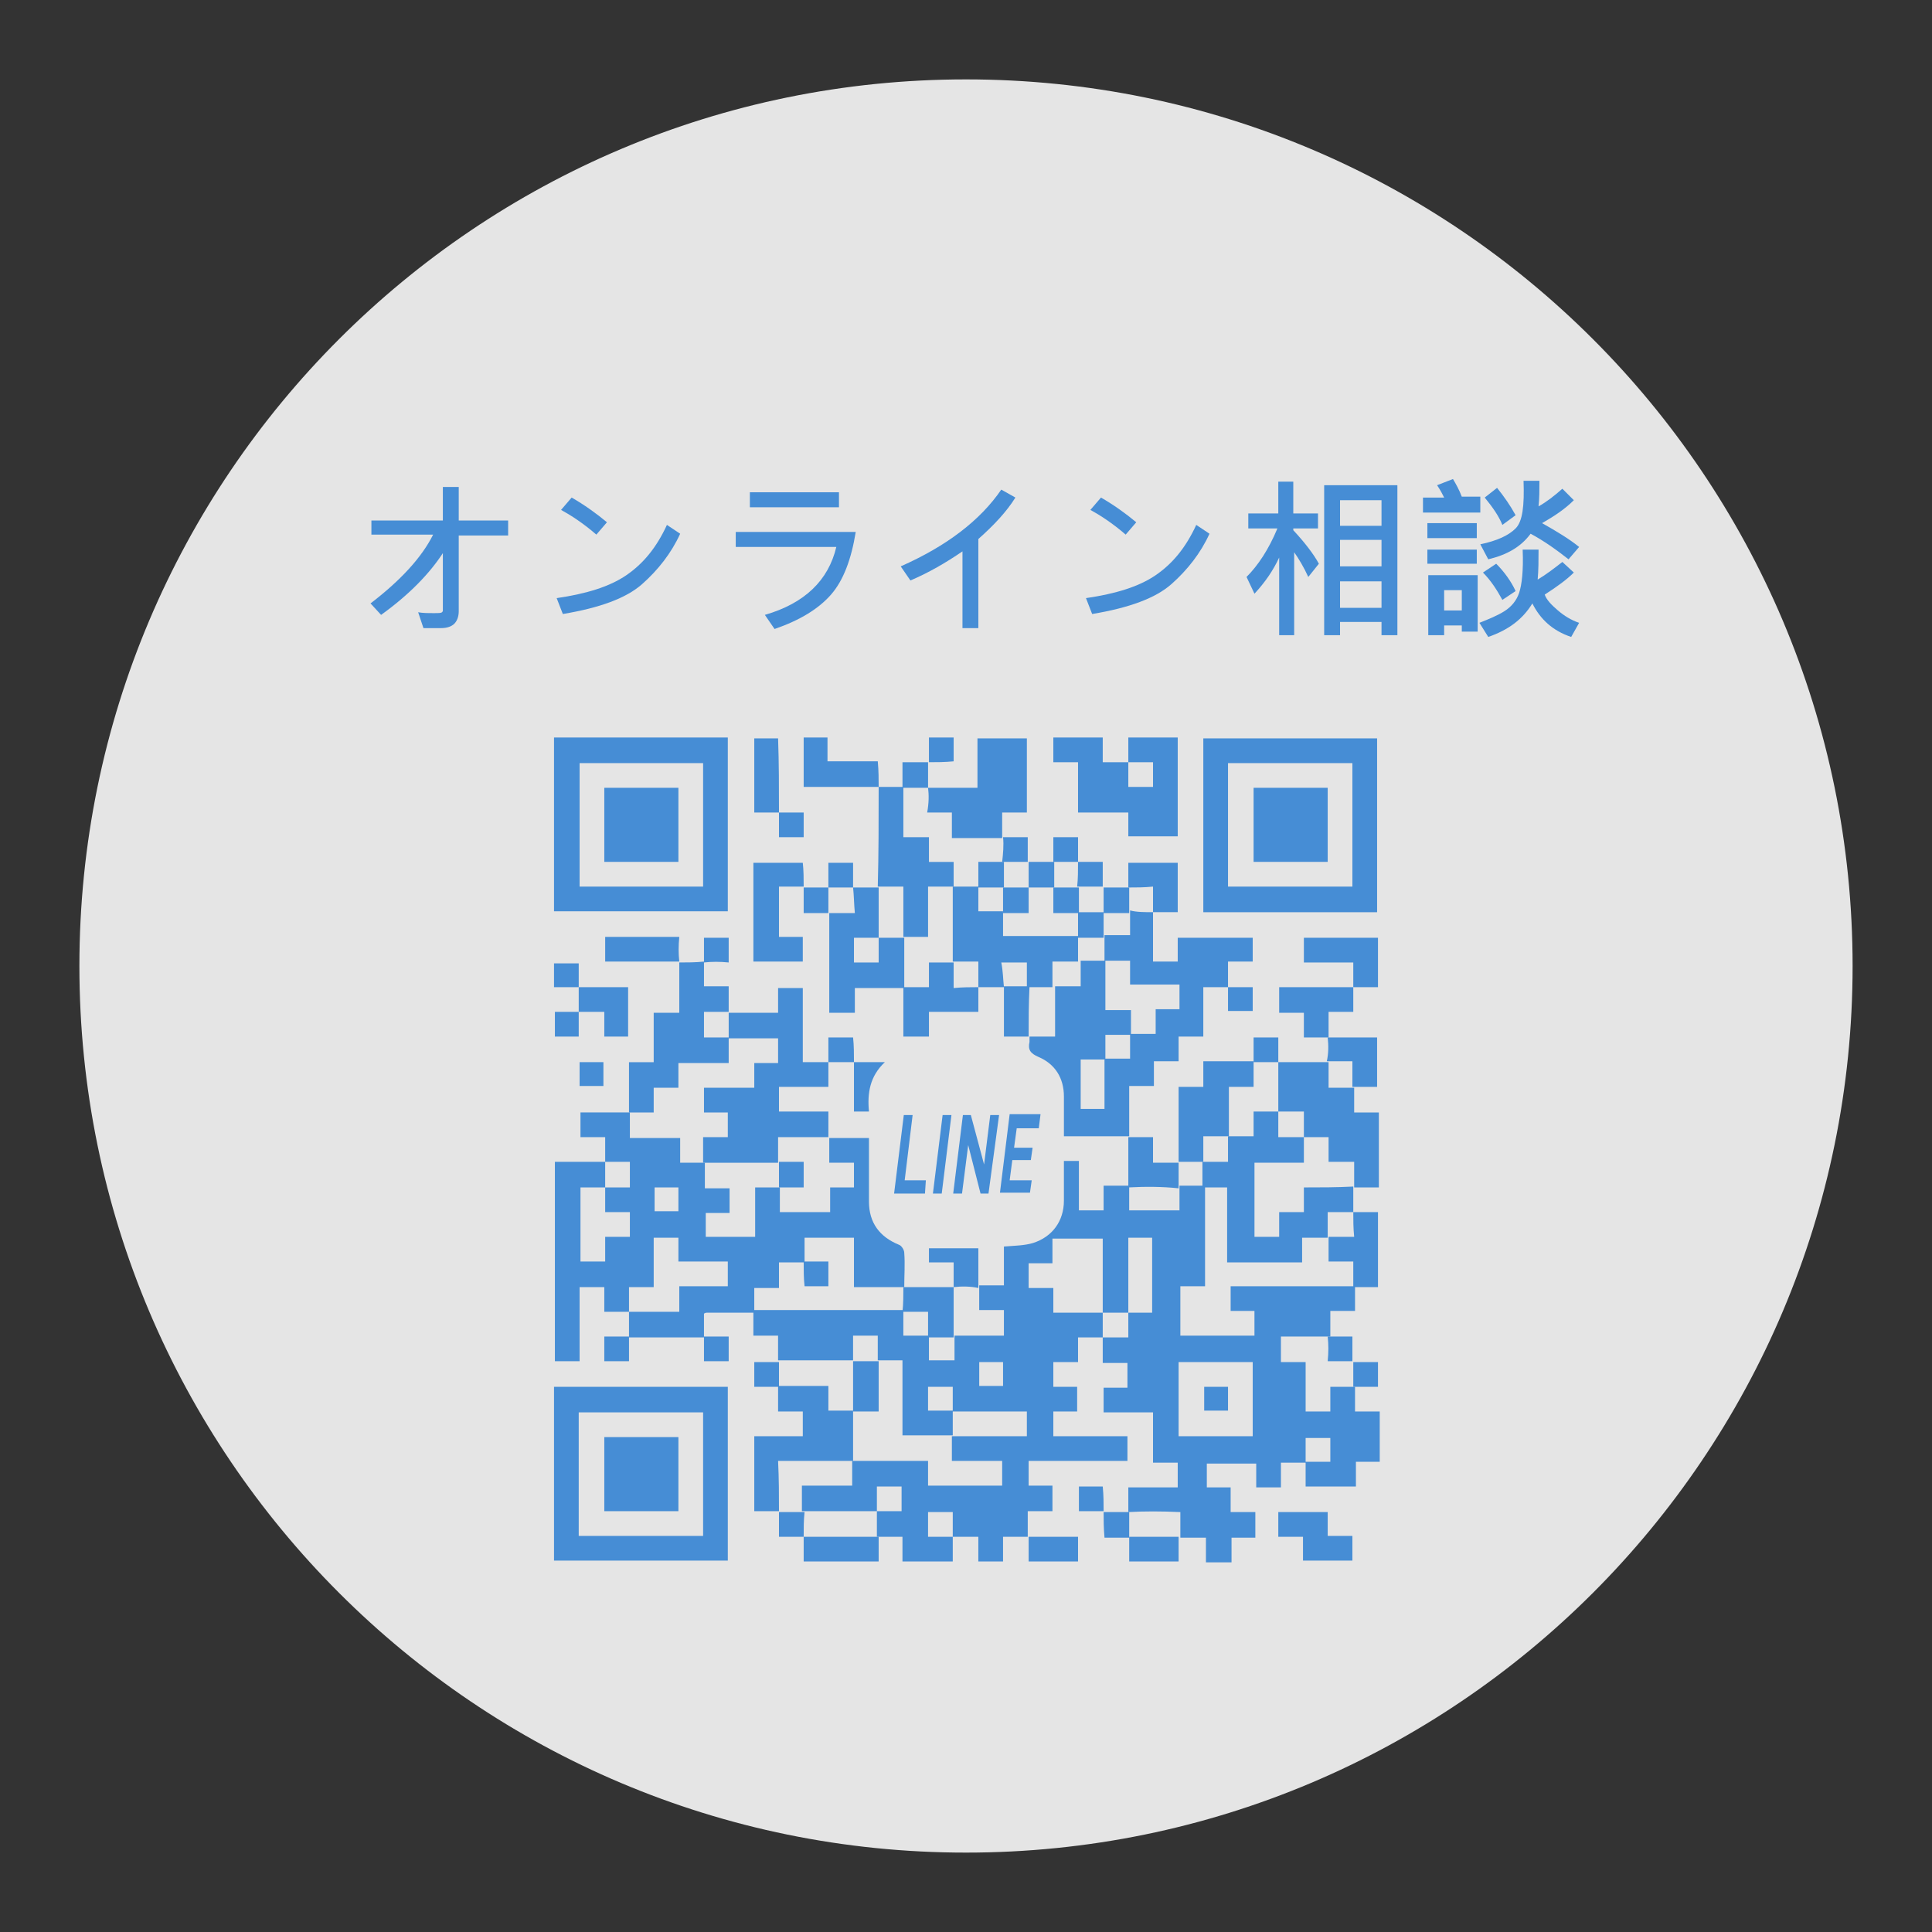 <?xml version="1.0" encoding="utf-8"?>
<!-- Generator: Adobe Illustrator 21.0.0, SVG Export Plug-In . SVG Version: 6.00 Build 0)  -->
<svg version="1.1" id="圖層_1" xmlns="http://www.w3.org/2000/svg" xmlns:xlink="http://www.w3.org/1999/xlink" x="0px" y="0px"
	 width="219px" height="219px" viewBox="0 0 219 219" style="enable-background:new 0 0 219 219;" xml:space="preserve">
<rect x="0" y="0" width="219" height="219" fill="#333333" stroke="none"/>
<style type="text/css">
	.st0{opacity:0.87;fill:#FFFFFF;enable-background:new    ;}
	.st1{enable-background:new    ;}
	.st2{fill:#468DD5;}
</style>
<path id="Path_208-2" class="st0" d="M109.5,9C165,9,210,54,210,109.5S165,210,109.5,210S9,165,9,109.5S54,9,109.5,9z"/>
<g id="Group_45" transform="translate(-13 -14)">
	<g class="st1">
		<path class="st2" d="M70.6,74.7H65v8.6c0,0.6-0.2,1.1-0.5,1.4s-0.8,0.5-1.5,0.5c-1,0-1.6,0-2,0l-0.6-1.8c0.5,0.1,1.1,0.1,1.8,0.1
			c0.5,0,0.8,0,0.9-0.1s0.1-0.1,0.1-0.2v-6.5c-1.5,2.3-3.8,4.7-7,7L55,82.4c3.4-2.6,5.8-5.2,7.1-7.8h-7v-1.6h8.1v-3.8H65v3.8h5.6
			V74.7z"/>
		<path class="st2" d="M90.1,74.5c-1,2.2-2.5,4.1-4.3,5.7s-4.8,2.7-9,3.4l-0.7-1.8c3.4-0.5,6-1.3,7.9-2.6s3.4-3.1,4.6-5.7L90.1,74.5
			z M81.8,73.2l-1.2,1.4c-1.5-1.3-2.9-2.2-4-2.8l1.2-1.4C79.2,71.2,80.6,72.2,81.8,73.2z"/>
		<path class="st2" d="M110,74.3c-0.5,3.1-1.4,5.5-2.8,7.1s-3.5,2.9-6.4,3.9l-1.1-1.6c4.5-1.3,7.2-3.9,8.1-7.7H96.4v-1.7H110z
			 M108.1,71.5H98v-1.7h10.1V71.5z"/>
		<path class="st2" d="M128.1,70.4c-1,1.6-2.4,3.1-4.2,4.7v10.1h-1.8v-8.7c-1.9,1.3-3.8,2.4-5.9,3.3l-1.1-1.6
			c5.2-2.3,9-5.2,11.4-8.7L128.1,70.4z"/>
		<path class="st2" d="M150.1,74.5c-1,2.2-2.5,4.1-4.3,5.7s-4.8,2.7-9,3.4l-0.7-1.8c3.4-0.5,6-1.3,7.9-2.6s3.4-3.1,4.6-5.7
			L150.1,74.5z M141.8,73.2l-1.2,1.4c-1.5-1.3-2.9-2.2-4-2.8l1.2-1.4C139.2,71.2,140.6,72.2,141.8,73.2z"/>
		<path class="st2" d="M162.5,77.9l-1.2,1.5c-0.5-1.1-1.1-2.1-1.6-2.8V86h-1.7v-8.8c-0.7,1.5-1.6,2.8-2.8,4.1l-0.9-1.9
			c1.3-1.3,2.5-3.1,3.5-5.5h-3.3v-1.7h3.4v-3.6h1.7v3.6h2.8v1.7h-2.8v0.2C160.9,75.5,161.9,76.8,162.5,77.9z M171.4,86h-1.8v-1.5
			h-4.7V86h-1.8V69h8.3V86z M169.6,73.6v-2.9h-4.7v2.9H169.6z M169.6,78.2v-3h-4.7v3H169.6z M169.6,82.9v-3h-4.7v3H169.6z"/>
		<path class="st2" d="M180.8,72.1h-6.5v-1.7h2.4c-0.2-0.4-0.4-0.8-0.8-1.4l1.8-0.7c0.3,0.5,0.7,1.2,1,2h2.1V72.1z M180.4,75h-5.6
			v-1.7h5.6V75z M180.4,77.9h-5.6v-1.6h5.6V77.9z M180.4,85.6h-1.7v-0.7h-2V86h-1.8v-6.8h5.6V85.6z M178.7,83.2v-2.3h-2v2.3H178.7z
			 M192,84.6l-0.9,1.6c-2.1-0.7-3.5-2-4.4-3.8c-1.1,1.8-2.7,3-5,3.8l-1-1.6c1-0.4,2-0.8,2.8-1.3s1.4-1.2,1.7-2.1s0.5-2.5,0.4-4.9
			l1.8,0c0,1.2,0,2.3-0.1,3.4c1-0.6,1.9-1.3,2.8-2l1.3,1.2c-0.8,0.8-1.9,1.6-3.3,2.5c0.2,0.6,0.8,1.2,1.5,1.8S191.1,84.3,192,84.6z
			 M192,76l-1.2,1.4c-1.4-1.1-2.8-2.1-4.3-2.9c-1.1,1.5-2.7,2.4-4.8,2.9l-0.9-1.7c1.9-0.4,3.2-1,4-1.8s1-2.6,0.9-5.4l1.8,0
			c0,1,0,2-0.1,2.9c0.9-0.5,1.8-1.2,2.7-2l1.3,1.3c-1,1-2.2,1.8-3.6,2.6C189.4,74.2,190.9,75.1,192,76z M184.8,81l-1.5,1
			c-0.6-1.1-1.3-2.2-2.2-3.1l1.5-1C183.5,78.8,184.3,79.9,184.8,81z M184.8,72.4l-1.5,1.1c-0.4-1-1.1-2-2-3.1l1.4-1.1
			C183.5,70.3,184.2,71.3,184.8,72.4z"/>
	</g>
</g>
<g>
	<path class="st2" d="M127.9,171.4c0-0.9,0-1.8,0-2.8c1.9,0,3.7,0,5.6,0c0-1,0-1.8,0-2.8c-0.9,0-1.8,0-2.8,0c0-1.9,0-3.8,0-5.7
		c-1.9,0-3.7,0-5.6,0c0-1,0-1.8,0-2.8c0.9,0,1.8,0,2.7,0c0-1,0-1.8,0-2.8c-0.9,0-1.8,0-2.8,0c0-1,0-2,0-2.9c0.9,0,1.9,0,2.9,0
		c0-1,0-1.9,0-2.8c0.9,0,1.8,0,2.7,0c0-2.9,0-5.7,0-8.5c-0.9,0-1.8,0-2.7,0c0,2.9,0,5.7,0,8.5c-1,0-1.9,0-2.9,0c0-2.8,0-5.6,0-8.4
		c-1.9,0-3.8,0-5.7,0c0,0.9,0,1.8,0,2.8c-1,0-1.9,0-2.7,0c0,1,0,1.9,0,2.8c0.9,0,1.8,0,2.8,0c0,1,0,1.9,0,2.8c2,0,3.8,0,5.6,0
		c0,0.9,0,1.9,0,2.8c-0.9,0-1.8,0-2.8,0c0,1,0,1.8,0,2.8c-1,0-1.9,0-2.8,0c0,1,0,1.8,0,2.8c0.9,0,1.8,0,2.7,0c0,1,0,1.9,0,2.8
		c-0.9,0-1.8,0-2.7,0c0,1,0,1.8,0,2.8c2.8,0,5.6,0,8.4,0c0,1,0,1.8,0,2.8c-3.7,0-7.4,0-11.2,0c0,1,0,1.8,0,2.8c0.9,0,1.8,0,2.7,0
		c0,1,0,1.9,0,2.9c-0.9,0-1.8,0-2.8,0c0,1,0,1.9,0,2.9l0,0c-0.9,0-1.8,0-2.8,0c0,1,0,1.8,0,2.8c-1,0-1.8,0-2.8,0c0-0.9,0-1.8,0-2.8
		c-1,0-2,0-2.9,0c0-0.9,0-1.9,0-2.8c-1,0-1.9,0-2.8,0c0,0.9,0,1.8,0,2.8c1,0,1.9,0,2.8,0c0,0.9,0,1.8,0,2.8c-1.9,0-3.7,0-5.7,0
		c0-0.9,0-1.8,0-2.8c-1,0-1.9,0-2.9,0l0,0c0-1,0-1.9,0-2.9c0.9,0,1.9,0,2.8,0c0-1,0-1.9,0-2.8c-1,0-1.8,0-2.8,0c0,1,0,1.9,0,2.8
		c-2.8,0-5.7,0-8.5,0l0,0c0-0.9,0-1.9,0-2.9c1.9,0,3.8,0,5.7,0c0-1,0-1.9,0-2.8l0,0c2.8,0,5.6,0,8.6,0c0,1,0,1.9,0,2.8
		c2.9,0,5.6,0,8.4,0c0-0.9,0-1.8,0-2.8c-1.9,0-3.7,0-5.7,0c0-1,0-1.9,0-2.8c2.8,0,5.6,0,8.5,0c0-0.9,0-1.8,0-2.8c-2.9,0-5.6,0-8.4,0
		c0-0.9,0-1.9,0-2.8c-1,0-1.9,0-2.8,0c0,1,0,1.8,0,2.7c1,0,1.9,0,2.8,0c0,0.9,0,1.9,0,2.8c-1.9,0-3.7,0-5.7,0c0-2.9,0-5.7,0-8.5
		c-1,0-1.9,0-2.8,0c0-0.9,0-1.9,0-2.8c-1,0-1.9,0-2.8,0c0,1,0,1.9,0,2.8c-2.8,0-5.7,0-8.5,0l0,0c0-0.9,0-1.8,0-2.8c-1,0-1.8,0-2.8,0
		c0-1,0-2,0-2.9c0,0,0,0,0,0c5.7,0,11.3,0,17,0l0,0c0,0.9,0,1.9,0,2.9c1,0,2,0,2.9,0l0,0c0,0.9,0,1.9,0,2.8c1,0,1.9,0,2.9,0
		c0-1,0-1.9,0-2.8l0,0c1.9,0,3.7,0,5.6,0c0-1,0-1.9,0-2.9c-0.9,0-1.8,0-2.8,0c0-1,0-1.9,0-2.8l0,0c0.9,0,1.8,0,2.8,0
		c0-1.5,0-3,0-4.4c1.2-0.1,2.3-0.1,3.3-0.4c2.2-0.7,3.5-2.5,3.5-4.8c0-1.5,0-2.9,0-4.5c0.6,0,1.1,0,1.7,0c0,1.8,0,3.7,0,5.6
		c1,0,1.8,0,2.8,0c0-0.9,0-1.8,0-2.8c1,0,2,0,2.9,0l0,0c0,0.9,0,1.9,0,2.8c2,0,3.8,0,5.7,0c0-1,0-1.9,0-2.8l0,0c1,0,1.9,0,2.9,0l0,0
		c0,3.8,0,7.5,0,11.4c-1,0-1.9,0-2.8,0c0,1.9,0,3.7,0,5.6c2.8,0,5.6,0,8.4,0c0-1,0-1.8,0-2.8c-0.9,0-1.8,0-2.7,0c0-1,0-1.9,0-2.8
		c4.7,0,9.4,0,14.1,0l0,0c0,0.9,0,1.8,0,2.8c-0.9,0-1.8,0-2.8,0c0,1,0,2,0,2.9l0,0c-1.9,0-3.7,0-5.6,0c0,1,0,1.9,0,2.9
		c1,0,1.8,0,2.8,0c0,1.9,0,3.8,0,5.6c1,0,1.8,0,2.8,0c0-0.9,0-1.8,0-2.8c1,0,1.9,0,2.8,0l0,0c0,0.9,0,1.8,0,2.8c1,0,1.8,0,2.8,0
		c0,1.9,0,3.8,0,5.7c-0.9,0-1.8,0-2.7,0c0,1,0,1.8,0,2.8c-1.9,0-3.8,0-5.7,0c0-0.9,0-1.9,0-2.8c0.9,0,1.9,0,2.8,0c0-1,0-1.9,0-2.7
		c-0.9,0-1.8,0-2.8,0c0,1,0,1.9,0,2.8c-0.9,0-1.8,0-2.8,0c0,1,0,1.8,0,2.8c-1,0-1.8,0-2.8,0c0-0.9,0-1.8,0-2.7c-1.9,0-3.7,0-5.6,0
		c0,0.9,0,1.8,0,2.7c0.9,0,1.8,0,2.7,0c0,1,0,1.8,0,2.8c1,0,1.9,0,2.8,0c0,1,0,1.9,0,2.9c-0.9,0-1.8,0-2.7,0c0,1,0,1.9,0,2.8
		c-1,0-1.9,0-2.9,0c0-0.9,0-1.8,0-2.8c-1,0-1.9,0-2.9,0l0,0c0-0.9,0-1.9,0-2.9C131.6,171.3,129.7,171.3,127.9,171.4L127.9,171.4z
		 M142,154.4c-2.9,0-5.6,0-8.4,0c0,2.8,0,5.6,0,8.4c2.8,0,5.6,0,8.4,0C142,160,142,157.2,142,154.4z M113.7,157.1c0-0.9,0-1.8,0-2.7
		c-0.9,0-1.8,0-2.7,0c0,1,0,1.8,0,2.7C111.9,157.1,112.8,157.1,113.7,157.1z"/>
	<path class="st2" d="M71.3,148.7c-0.9,0-1.8,0-2.8,0c0-1,0-1.9,0-2.8c-1,0-1.8,0-2.8,0c0,2.8,0,5.5,0,8.4c-1,0-1.9,0-2.8,0
		c0-7.5,0-15,0-22.6c1.9,0,3.8,0,5.7,0c0,1,0,1.9,0,2.9c-0.9,0-1.9,0-2.8,0c0,2.9,0,5.6,0,8.4c0.9,0,1.8,0,2.8,0c0-0.9,0-1.8,0-2.8
		c1,0,1.9,0,2.8,0c0-1,0-1.8,0-2.8c-0.9,0-1.8,0-2.8,0c0-1,0-1.9,0-2.8c0.9,0,1.8,0,2.8,0c0-1,0-1.9,0-2.9c-1,0-1.9,0-2.8,0
		c0-0.9,0-1.8,0-2.8c-1,0-1.8,0-2.8,0c0-1,0-1.8,0-2.8c1.9,0,3.7,0,5.6,0c0,0,0,0,0,0c0,0.9,0,1.9,0,2.9c2,0,3.8,0,5.7,0
		c0,1,0,1.9,0,2.8c1,0,1.9,0,2.8,0l0,0c0,0.9,0,1.9,0,2.9c1,0,1.9,0,2.8,0c0,1,0,1.8,0,2.8c-0.9,0-1.8,0-2.7,0c0,1,0,1.9,0,2.7
		c1.9,0,3.7,0,5.6,0c0-1.9,0-3.7,0-5.6c1,0,1.9,0,2.8,0c0,0.9,0,1.9,0,2.8c1.9,0,3.8,0,5.7,0c0-0.9,0-1.8,0-2.8c1,0,1.9,0,2.7,0
		c0-1,0-1.8,0-2.8c-0.9,0-1.8,0-2.8,0c0-1,0-1.9,0-2.8l0,0c1.5,0,2.9,0,4.5,0c0,0.5,0,0.9,0,1.3c0,2,0,4,0,5.9c0,2.4,1.2,4,3.4,4.9
		c0.3,0.1,0.6,0.6,0.6,0.9c0.1,1.3,0,2.6,0,3.9l0,0c-1.9,0-3.7,0-5.7,0c0-1.9,0-3.8,0-5.6c-1.9,0-3.8,0-5.6,0c0,1,0,1.9,0,2.8l0,0
		c-0.9,0-1.9,0-2.9,0c0,1,0,1.9,0,2.9c-1,0-1.9,0-2.8,0c0,1,0,1.9,0,2.8c0,0,0,0,0,0c-1.8,0-3.6,0-5.4,0c-0.1,0-0.1,0-0.3,0.1
		c0,0.9,0,1.8,0,2.7l0,0c-2.8,0-5.7,0-8.5,0l0,0C71.3,150.6,71.3,149.6,71.3,148.7c1.8,0,3.7,0,5.7,0c0-1,0-1.9,0-2.9
		c1.9,0,3.7,0,5.5,0c0-1,0-1.9,0-2.8c-1.9,0-3.7,0-5.6,0c0-1,0-1.9,0-2.7c-1,0-1.9,0-2.8,0c0,1.9,0,3.7,0,5.6c-1,0-1.9,0-2.8,0
		C71.3,146.9,71.3,147.8,71.3,148.7z M74.2,137.3c0.9,0,1.8,0,2.7,0c0-0.9,0-1.8,0-2.7c-1,0-1.8,0-2.7,0
		C74.2,135.5,74.2,136.4,74.2,137.3z"/>
	<path class="st2" d="M130.7,103.4c0,1.8,0,3.7,0,5.6c1,0,1.8,0,2.8,0c0-0.9,0-1.7,0-2.7c2.8,0,5.6,0,8.5,0c0,0.9,0,1.7,0,2.7
		c-0.9,0-1.8,0-2.8,0c0,1,0,2,0,2.9l0,0c-0.9,0-1.8,0-2.8,0c0,1.9,0,3.7,0,5.6c-1,0-1.9,0-2.8,0c0,1,0,1.9,0,2.8c-1,0-1.8,0-2.8,0
		c0,1,0,1.9,0,2.8c-1,0-1.8,0-2.8,0c0,1.9,0,3.8,0,5.7c0,0,0,0,0,0c-2.4,0-4.9,0-7.4,0c0-1.5,0-3,0-4.5c0-2.1-1-3.7-2.9-4.5
		c-0.9-0.4-1.2-0.8-1-1.7c0-0.2,0-0.4,0-0.6l0,0c0.9,0,1.9,0,2.9,0c0-2,0-3.8,0-5.7l0,0c0.9,0,1.9,0,2.9,0c0-1,0-2,0-2.9l0,0
		c0.9,0,1.9,0,2.8,0c0,1.8,0,3.7,0,5.6c1,0,1.9,0,2.9,0c0,1,0,1.9,0,2.8c-0.9,0-1.9,0-2.9,0c0,1,0,1.9,0,2.8c-0.9,0-1.8,0-2.8,0
		c0,2,0,3.8,0,5.6c0.9,0,1.8,0,2.7,0c0-1.9,0-3.8,0-5.7c1,0,1.9,0,2.9,0c0-1,0-1.9,0-2.8c0.9,0,1.9,0,2.9,0c0-1,0-1.9,0-2.8
		c1,0,1.8,0,2.7,0c0-1,0-1.8,0-2.8c-1.9,0-3.7,0-5.6,0c0-1,0-1.8,0-2.7c-1,0-1.9,0-2.9,0c0-1,0-1.9,0-2.9c0.9,0,1.9,0,2.9,0
		c0-1,0-1.9,0-2.8l0,0C128.8,103.4,129.8,103.4,130.7,103.4L130.7,103.4z"/>
	<path class="st2" d="M62.8,103.3c0-6.6,0-13.1,0-19.7c6.6,0,13.1,0,19.7,0c0,6.5,0,13.1,0,19.7C76,103.3,69.4,103.3,62.8,103.3z
		 M65.7,100.5c4.7,0,9.4,0,14,0c0-4.7,0-9.4,0-14c-4.7,0-9.4,0-14,0C65.7,91.2,65.7,95.8,65.7,100.5z"/>
	<path class="st2" d="M62.8,176.9c0-6.6,0-13.1,0-19.7c6.6,0,13.1,0,19.7,0c0,6.5,0,13.1,0,19.7C76,176.9,69.5,176.9,62.8,176.9z
		 M79.7,160.1c-4.7,0-9.4,0-14.1,0c0,4.7,0,9.3,0,14c4.7,0,9.4,0,14.1,0C79.7,169.4,79.7,164.8,79.7,160.1z"/>
	<path class="st2" d="M156.1,103.4c-6.6,0-13.1,0-19.7,0c0-6.6,0-13.1,0-19.7c6.5,0,13.1,0,19.7,0
		C156.1,90.2,156.1,96.8,156.1,103.4z M139.2,100.5c4.8,0,9.4,0,14.1,0c0-4.7,0-9.4,0-14c-4.7,0-9.4,0-14.1,0
		C139.2,91.2,139.2,95.8,139.2,100.5z"/>
	<path class="st2" d="M93.9,120.4c0,0.9,0,1.8,0,2.8c-1.8,0-3.7,0-5.6,0c0,1,0,1.8,0,2.8c1.8,0,3.6,0,5.6,0c0,1,0,2,0,2.9
		c0,0,0,0,0,0c-1.9,0-3.7,0-5.7,0c0,1,0,2,0,2.9c-2.8,0-5.7,0-8.5,0l0,0c0-0.9,0-1.9,0-2.9c1,0,1.9,0,2.8,0c0-1,0-1.8,0-2.8
		c-0.9,0-1.8,0-2.7,0c0-1,0-1.8,0-2.8c1.9,0,3.7,0,5.7,0c0-1,0-1.9,0-2.8c1,0,1.8,0,2.7,0c0-1,0-1.9,0-2.8c-1.9,0-3.8,0-5.6,0l0,0
		c0-1,0-1.9,0-2.9l0,0c1.8,0,3.7,0,5.6,0c0-1,0-1.8,0-2.8c1,0,1.8,0,2.8,0c0,2.7,0,5.5,0,8.4C92.1,120.4,93,120.4,93.9,120.4
		C93.9,120.4,93.9,120.4,93.9,120.4z"/>
	<path class="st2" d="M153.4,134.5c0,1,0,1.9,0,2.9l0,0c-0.9,0-1.9,0-2.9,0c0,1,0,2,0,2.9l0,0c-0.9,0-1.9,0-2.9,0c0,1,0,1.9,0,2.8
		c-2.9,0-5.6,0-8.5,0c0-2.8,0-5.6,0-8.5c-1,0-1.9,0-2.8,0l0,0c0-1,0-1.9,0-2.9l0,0c0.9,0,1.9,0,2.9,0c0-1,0-2,0-2.9l0,0
		c0.9,0,1.9,0,2.9,0c0-1,0-1.9,0-2.8c1,0,1.9,0,2.8,0l0,0c0,0.9,0,1.9,0,2.9c1,0,2,0,2.9,0l0,0c0,0.9,0,1.9,0,2.9c-2,0-3.8,0-5.6,0
		c0,2.9,0,5.6,0,8.4c0.9,0,1.8,0,2.8,0c0-1,0-1.8,0-2.8c1,0,1.8,0,2.8,0c0-1,0-1.9,0-2.8C149.7,134.6,151.5,134.6,153.4,134.5
		L153.4,134.5z"/>
	<path class="st2" d="M127.9,86.4c0-0.9,0-1.8,0-2.8c1.9,0,3.8,0,5.6,0c0,3.7,0,7.4,0,11.2c-1.8,0-3.7,0-5.6,0c0-0.9,0-1.7,0-2.7
		c-1.9,0-3.7,0-5.7,0c0-1.9,0-3.8,0-5.7c-1,0-1.8,0-2.8,0c0-1,0-1.9,0-2.8c1.8,0,3.7,0,5.6,0c0,0.9,0,1.8,0,2.8
		C126.1,86.4,127,86.4,127.9,86.4c0,0.9,0,1.8,0,2.8c1,0,1.9,0,2.8,0c0-1,0-1.8,0-2.8C129.7,86.4,128.8,86.4,127.9,86.4z"/>
	<path class="st2" d="M144.9,120.4c1.9,0,3.8,0,5.7,0l0,0c0,0.9,0,1.9,0,2.9c1,0,2,0,2.9,0l0,0c0,0.9,0,1.8,0,2.8c1,0,1.9,0,2.8,0
		c0,2.9,0,5.6,0,8.5c-0.9,0-1.9,0-2.8,0l0,0c0-0.9,0-1.8,0-2.9c-1,0-1.9,0-2.9,0c0-1,0-1.9,0-2.8c-1,0-1.9,0-2.8,0l0,0
		c0-0.9,0-1.9,0-2.9c-1,0-2,0-2.9,0l0,0C144.9,124.2,144.9,122.3,144.9,120.4L144.9,120.4z"/>
	<path class="st2" d="M79.8,109c0,0.9,0,1.8,0,2.8c1,0,1.8,0,2.8,0c0,1,0,1.9,0,2.9c0,0,0,0,0,0c-0.9,0-1.8,0-2.8,0c0,1,0,1.9,0,2.9
		c1,0,1.9,0,2.8,0l0,0c0,0.9,0,1.9,0,2.9c-1.9,0-3.8,0-5.7,0c0,1,0,1.8,0,2.8c-1,0-1.8,0-2.8,0c0,1,0,1.9,0,2.8c-1,0-1.9,0-2.8,0
		c0,0,0,0,0,0c0-1.8,0-3.7,0-5.7c0.9,0,1.8,0,2.8,0c0-1.9,0-3.7,0-5.6c1,0,1.8,0,2.9,0c0-2,0-3.8,0-5.7l0,0
		C77.9,109.1,78.8,109.1,79.8,109L79.8,109z"/>
	<path class="st2" d="M113.8,111.9c-1,0-1.9,0-2.9,0l0,0c0-0.9,0-1.9,0-2.9c-1,0-2,0-2.9,0l0,0c0-2.8,0-5.7,0-8.5l0,0
		c1,0,1.9,0,2.9,0c0,0.9,0,1.9,0,2.8c1,0,1.9,0,2.8,0c0,0.9,0,1.9,0,2.8c2.9,0,5.7,0,8.5,0c0,1,0,1.9,0,2.9l0,0c-0.9,0-1.9,0-2.9,0
		c0,1,0,2,0,2.9l0,0c-1,0-1.9,0-2.9,0l0,0c0-0.9,0-1.9,0-2.8c-1,0-1.9,0-2.9,0C113.7,110.1,113.7,111,113.8,111.9L113.8,111.9z"/>
	<path class="st2" d="M88.3,171.3c-0.9,0-1.8,0-2.8,0c0-2.8,0-5.6,0-8.5c1.8,0,3.7,0,5.5,0c0-1,0-1.8,0-2.8c-0.9,0-1.8,0-2.8,0
		c0-1,0-2,0-2.9l0,0c1.9,0,3.7,0,5.7,0c0,1,0,1.9,0,2.8c1,0,1.9,0,2.8,0c0,1.9,0,3.8,0,5.7l0,0c-2.8,0-5.6,0-8.5,0
		C88.3,167.7,88.3,169.5,88.3,171.3L88.3,171.3z"/>
	<path class="st2" d="M105.2,89.3c1.8,0,3.7,0,5.6,0c0-1.9,0-3.7,0-5.6c1.9,0,3.8,0,5.6,0c0,2.8,0,5.5,0,8.4c-0.9,0-1.8,0-2.8,0
		c0,1,0,2,0,2.9c0,0,0,0,0,0c-1.9,0-3.7,0-5.7,0c0-1,0-1.9,0-2.9c-1,0-1.9,0-2.8,0C105.3,91,105.3,90.1,105.2,89.3L105.2,89.3z"/>
	<path class="st2" d="M96.7,100.6c1,0,1.9,0,2.9,0c0,0,0,0,0,0c0,1.9,0,3.8,0,5.7c-0.9,0-1.9,0-2.8,0c0,1,0,1.9,0,2.8
		c0.9,0,1.8,0,2.8,0c0-1,0-1.9,0-2.8c1,0,1.9,0,2.9,0l0,0c0,1.9,0,3.8,0,5.7l0,0c-1.8,0-3.7,0-5.6,0c0,0.9,0,1.8,0,2.8
		c-1,0-1.9,0-2.9,0c0-3.8,0-7.5,0-11.3c0,0,0,0,0,0c0.9,0,1.9,0,2.9,0C96.8,102.4,96.8,101.5,96.7,100.6L96.7,100.6z"/>
	<path class="st2" d="M99.6,89.2c0.9,0,1.9,0,2.8,0c0,0,0,0,0,0c0,1.9,0,3.7,0,5.7c1,0,1.9,0,2.9,0c0,1,0,1.8,0,2.8c1,0,1.9,0,2.8,0
		c0,1,0,1.9,0,2.8l0,0c-0.9,0-1.9,0-2.9,0c0,2,0,3.8,0,5.7c-1,0-1.9,0-2.8,0l0,0c0-1.9,0-3.7,0-5.7c-1,0-2,0-2.9,0c0,0,0,0,0,0
		C99.6,96.8,99.6,93,99.6,89.2L99.6,89.2z"/>
	<path class="st2" d="M133.6,131.7c0-2.8,0-5.6,0-8.5c0.9,0,1.8,0,2.8,0c0-1,0-1.9,0-2.9c2,0,3.8,0,5.7,0l0,0c0,0.9,0,1.9,0,2.9
		c-1,0-1.9,0-2.8,0c0,1.9,0,3.8,0,5.6l0,0c-0.9,0-1.9,0-2.9,0c0,1,0,2,0,2.9l0,0C135.5,131.7,134.5,131.7,133.6,131.7L133.6,131.7z"
		/>
	<path class="st2" d="M91.1,100.5c-0.9,0-1.8,0-2.8,0c0,1.9,0,3.7,0,5.7c0.9,0,1.8,0,2.7,0c0,1,0,1.8,0,2.8c-1.8,0-3.7,0-5.6,0
		c0-3.7,0-7.4,0-11.2c1.8,0,3.7,0,5.6,0C91.1,98.7,91.1,99.6,91.1,100.5L91.1,100.5z"/>
	<path class="st2" d="M110.9,111.9c0,0.9,0,1.8,0,2.8c-1.9,0-3.7,0-5.6,0c0,1,0,1.8,0,2.8c-1,0-1.9,0-2.9,0c0-1.9,0-3.7,0-5.6
		c0,0,0,0,0,0c0.9,0,1.9,0,2.9,0c0-1,0-1.9,0-2.8c1,0,1.9,0,2.8,0l0,0c0,0.9,0,1.9,0,2.9C109.1,111.9,110,111.9,110.9,111.9
		L110.9,111.9z"/>
	<path class="st2" d="M99.6,89.2c-2.8,0-5.6,0-8.5,0c0-1.8,0-3.7,0-5.6c0.9,0,1.8,0,2.7,0c0,0.9,0,1.8,0,2.7c1.9,0,3.7,0,5.7,0
		C99.6,87.4,99.6,88.3,99.6,89.2C99.6,89.2,99.6,89.2,99.6,89.2z"/>
	<path class="st2" d="M153.4,137.4c0.9,0,1.8,0,2.8,0c0,2.8,0,5.6,0,8.5c-0.9,0-1.9,0-2.8,0c0,0,0,0,0,0c0-0.9,0-1.9,0-2.9
		c-1,0-1.9,0-2.8,0c0-1,0-1.9,0-2.8l0,0c0.9,0,1.9,0,2.9,0C153.4,139.2,153.4,138.3,153.4,137.4L153.4,137.4z"/>
	<path class="st2" d="M147.7,174.2c-1,0-1.9,0-2.8,0c0-0.9,0-1.8,0-2.8c1.8,0,3.7,0,5.6,0c0,0.9,0,1.8,0,2.7c1,0,1.9,0,2.8,0
		c0,1,0,1.8,0,2.8c-1.8,0-3.6,0-5.6,0C147.7,176.1,147.7,175.2,147.7,174.2z"/>
	<path class="st2" d="M153.4,111.9c0-0.9,0-1.8,0-2.8c-1.9,0-3.7,0-5.6,0c0-1,0-1.8,0-2.8c2.8,0,5.6,0,8.4,0c0,1.8,0,3.6,0,5.6
		C155.2,111.9,154.3,111.9,153.4,111.9L153.4,111.9z"/>
	<path class="st2" d="M153.4,111.9c0,0.9,0,1.8,0,2.8c-0.9,0-1.8,0-2.8,0c0,1,0,1.9,0,2.9l0,0c-0.9,0-1.8,0-2.8,0c0-0.9,0-1.8,0-2.8
		c-1,0-1.8,0-2.8,0c0-1,0-1.8,0-2.9C147.8,111.9,150.6,111.9,153.4,111.9C153.4,111.9,153.4,111.9,153.4,111.9z"/>
	<path class="st2" d="M88.3,92.1c-0.9,0-1.8,0-2.8,0c0-2.8,0-5.6,0-8.4c0.9,0,1.8,0,2.7,0C88.3,86.5,88.3,89.3,88.3,92.1L88.3,92.1z
		"/>
	<path class="st2" d="M127.9,100.6c0-0.9,0-1.8,0-2.8c1.9,0,3.7,0,5.6,0c0,1.8,0,3.7,0,5.6c-0.9,0-1.9,0-2.8,0c0,0,0,0,0,0
		c0-0.9,0-1.9,0-2.9C129.7,100.6,128.8,100.6,127.9,100.6L127.9,100.6z"/>
	<path class="st2" d="M65.6,114.7c0-0.9,0-1.9,0-2.8l0,0c1.8,0,3.7,0,5.6,0c0,1.9,0,3.7,0,5.6c-0.9,0-1.8,0-2.7,0c0-0.9,0-1.8,0-2.8
		C67.4,114.7,66.5,114.7,65.6,114.7L65.6,114.7z"/>
	<path class="st2" d="M127.9,134.6c0-1.9,0-3.8,0-5.7c0,0,0,0,0,0c0.9,0,1.8,0,2.8,0c0,1,0,1.9,0,2.9c1,0,1.9,0,2.9,0c0,0,0,0,0,0
		c0,1,0,1.9,0,2.9l0,0C131.7,134.5,129.8,134.5,127.9,134.6L127.9,134.6z"/>
	<path class="st2" d="M102.4,145.9c1.9,0,3.8,0,5.7,0l0,0c0,1.9,0,3.8,0,5.7l0,0c-1,0-1.9,0-2.9,0l0,0c0-0.9,0-1.9,0-2.9
		c-1,0-2,0-2.9,0l0,0C102.4,147.8,102.4,146.8,102.4,145.9L102.4,145.9z"/>
	<path class="st2" d="M77,109c-2.8,0-5.6,0-8.4,0c0-0.9,0-1.8,0-2.8c2.8,0,5.5,0,8.4,0C76.9,107.2,76.9,108.1,77,109
		C76.9,109.1,77,109,77,109z"/>
	<path class="st2" d="M150.5,117.6c1.8,0,3.7,0,5.6,0c0,1.9,0,3.7,0,5.6c-0.9,0-1.9,0-2.8,0c0,0,0,0,0,0c0-0.9,0-1.9,0-2.9
		c-1,0-2,0-2.9,0l0,0C150.6,119.4,150.6,118.5,150.5,117.6C150.6,117.5,150.5,117.6,150.5,117.6z"/>
	<path class="st2" d="M99.6,174.2c0,0.9,0,1.8,0,2.8c-2.8,0-5.6,0-8.5,0c0-0.9,0-1.9,0-2.8l0,0C93.9,174.2,96.8,174.2,99.6,174.2
		L99.6,174.2z"/>
	<path class="st2" d="M108.1,145.9c0-0.9,0-1.8,0-2.8c-1,0-1.8,0-2.8,0c0-0.6,0-1.1,0-1.6c1.8,0,3.6,0,5.6,0c0,1.5,0,3,0,4.5
		c0,0,0,0,0,0C110,145.8,109,145.8,108.1,145.9L108.1,145.9z"/>
	<path class="st2" d="M116.6,117.5c-0.9,0-1.8,0-2.8,0c0-1.9,0-3.8,0-5.7c0,0,0,0,0,0c1,0,1.9,0,2.9,0l0,0
		C116.6,113.8,116.6,115.7,116.6,117.5L116.6,117.5z"/>
	<path class="st2" d="M116.6,174.2c1.8,0,3.7,0,5.6,0c0,0.9,0,1.8,0,2.8c-1.8,0-3.7,0-5.6,0C116.6,176,116.6,175.1,116.6,174.2
		C116.6,174.2,116.6,174.2,116.6,174.2z"/>
	<path class="st2" d="M133.6,174.2c0,0.9,0,1.8,0,2.8c-1.9,0-3.7,0-5.6,0c0-0.9,0-1.9,0-2.8l0,0
		C129.8,174.2,131.7,174.2,133.6,174.2L133.6,174.2z"/>
	<path class="st2" d="M96.8,120.4c1.1,0,2.2,0,3.5,0c-1.7,1.6-2,3.5-1.8,5.6c-0.6,0-1.1,0-1.7,0C96.8,124.1,96.8,122.2,96.8,120.4
		L96.8,120.4z"/>
	<path class="st2" d="M113.7,94.9c0.9,0,1.8,0,2.8,0c0,1,0,1.9,0,2.8c0,0,0,0,0,0c-1,0-1.9,0-2.9,0
		C113.7,96.8,113.8,95.8,113.7,94.9L113.7,94.9z"/>
	<path class="st2" d="M125.1,100.6c1,0,1.9,0,2.9,0l0,0c0,1,0,1.9,0,2.9c0,0,0,0,0,0c-1,0-1.9,0-2.9,0
		C125.1,102.5,125.1,101.5,125.1,100.6L125.1,100.6z"/>
	<path class="st2" d="M142.1,120.4c0-0.9,0-1.8,0-2.8c0.9,0,1.8,0,2.8,0c0,0.9,0,1.9,0,2.8l0,0C144,120.4,143,120.4,142.1,120.4
		L142.1,120.4z"/>
	<path class="st2" d="M96.8,120.4c-1,0-1.9,0-2.9,0c0,0,0,0,0,0c0-0.9,0-1.8,0-2.8c1,0,1.8,0,2.8,0
		C96.8,118.5,96.8,119.5,96.8,120.4C96.8,120.4,96.8,120.4,96.8,120.4z"/>
	<path class="st2" d="M139.2,111.9c0.9,0,1.9,0,2.8,0c0,0.9,0,1.8,0,2.7c-0.9,0-1.8,0-2.8,0C139.2,113.8,139.2,112.8,139.2,111.9
		C139.2,111.9,139.2,111.9,139.2,111.9z"/>
	<path class="st2" d="M65.7,120.4c0.9,0,1.8,0,2.7,0c0,0.9,0,1.8,0,2.7c-0.9,0-1.8,0-2.7,0C65.7,122.2,65.7,121.4,65.7,120.4z"/>
	<path class="st2" d="M65.6,114.7c0,0.9,0,1.9,0,2.8c-0.9,0-1.8,0-2.7,0c0-0.9,0-1.8,0-2.8C63.8,114.7,64.7,114.7,65.6,114.7
		C65.6,114.7,65.6,114.7,65.6,114.7z"/>
	<path class="st2" d="M105.3,86.4c0-0.9,0-1.8,0-2.8c0.9,0,1.8,0,2.8,0c0,0.9,0,1.8,0,2.7C107.1,86.4,106.2,86.4,105.3,86.4
		L105.3,86.4z"/>
	<path class="st2" d="M105.2,86.4c0,1,0,1.9,0,2.9c0,0,0,0,0,0c-1,0-1.9,0-2.9,0c0,0,0,0,0,0c0-0.9,0-1.8,0-2.9
		C103.4,86.4,104.3,86.4,105.2,86.4C105.3,86.4,105.2,86.4,105.2,86.4z"/>
	<path class="st2" d="M79.8,151.5c0.9,0,1.8,0,2.8,0c0,0.9,0,1.8,0,2.8c-0.9,0-1.8,0-2.8,0C79.8,153.4,79.8,152.4,79.8,151.5
		C79.8,151.5,79.8,151.5,79.8,151.5z"/>
	<path class="st2" d="M150.5,151.5c0.9,0,1.8,0,2.8,0c0,1,0,1.9,0,2.8l0,0c-0.9,0-1.9,0-2.8,0C150.6,153.3,150.6,152.4,150.5,151.5
		L150.5,151.5z"/>
	<path class="st2" d="M88.3,157.2c-0.9,0-1.8,0-2.8,0c0-0.9,0-1.8,0-2.8c0.9,0,1.9,0,2.8,0c0,0,0,0,0,0
		C88.3,155.3,88.3,156.2,88.3,157.2L88.3,157.2z"/>
	<path class="st2" d="M88.3,92.1c0.9,0,1.8,0,2.8,0c0,0.9,0,1.8,0,2.8c-0.9,0-1.8,0-2.8,0C88.3,93.9,88.3,93,88.3,92.1
		C88.3,92.1,88.3,92.1,88.3,92.1z"/>
	<path class="st2" d="M65.6,111.9c-0.9,0-1.8,0-2.8,0c0-0.9,0-1.8,0-2.7c0.9,0,1.8,0,2.8,0C65.6,110,65.6,111,65.6,111.9
		C65.6,111.9,65.6,111.9,65.6,111.9z"/>
	<path class="st2" d="M153.4,154.4c0.9,0,1.8,0,2.8,0c0,0.9,0,1.8,0,2.8c-0.9,0-1.9,0-2.8,0l0,0
		C153.4,156.2,153.4,155.3,153.4,154.4L153.4,154.4z"/>
	<path class="st2" d="M79.8,109.1c0-0.9,0-1.8,0-2.8c0.9,0,1.8,0,2.8,0c0,0.9,0,1.8,0,2.8C81.6,109,80.7,109,79.8,109.1
		C79.8,109,79.8,109.1,79.8,109.1z"/>
	<path class="st2" d="M119.4,97.7c0-0.9,0-1.8,0-2.8c0.9,0,1.8,0,2.8,0c0,0.9,0,1.9,0,2.8l0,0C121.3,97.7,120.4,97.7,119.4,97.7
		L119.4,97.7z"/>
	<path class="st2" d="M93.9,100.6c0-0.9,0-1.8,0-2.8c0.9,0,1.8,0,2.8,0c0,0.9,0,1.9,0,2.8c0,0,0,0,0,0
		C95.8,100.6,94.9,100.6,93.9,100.6L93.9,100.6z"/>
	<path class="st2" d="M125.1,171.3c-0.9,0-1.8,0-2.8,0c0-0.9,0-1.8,0-2.8c0.9,0,1.8,0,2.7,0C125.1,169.5,125.1,170.4,125.1,171.3
		L125.1,171.3z"/>
	<path class="st2" d="M91.1,174.2c-0.9,0-1.8,0-2.8,0c0-1,0-1.9,0-2.8c0,0,0,0,0,0c1,0,1.9,0,2.9,0l0,0
		C91.1,172.3,91.1,173.2,91.1,174.2L91.1,174.2z"/>
	<path class="st2" d="M125.1,171.4c1,0,1.9,0,2.9,0c0,0,0,0,0,0c0,1,0,1.9,0,2.9l0,0c-0.9,0-1.8,0-2.8,0
		C125.1,173.2,125.1,172.3,125.1,171.4C125.1,171.3,125.1,171.4,125.1,171.4z"/>
	<path class="st2" d="M116.6,97.7c1,0,1.9,0,2.9,0c0,0,0,0,0,0c0,1,0,1.9,0,2.9c-1,0-1.9,0-2.9,0C116.6,99.6,116.6,98.7,116.6,97.7
		C116.6,97.7,116.6,97.7,116.6,97.7z"/>
	<path class="st2" d="M122.2,97.7c0.9,0,1.8,0,2.8,0c0,1,0,1.9,0,2.8c0,0,0,0,0,0c-1,0-1.9,0-2.9,0
		C122.2,99.6,122.2,98.7,122.2,97.7L122.2,97.7z"/>
	<path class="st2" d="M91.1,100.6c0.9,0,1.9,0,2.8,0c0,0,0,0,0,0c0,1,0,1.9,0,2.9c0,0,0,0,0,0c-0.9,0-1.8,0-2.8,0
		C91.1,102.4,91.1,101.5,91.1,100.6C91.1,100.5,91.1,100.6,91.1,100.6z"/>
	<path class="st2" d="M71.3,151.5c0,0.9,0,1.8,0,2.8c-0.9,0-1.8,0-2.8,0c0-0.9,0-1.8,0-2.8C69.4,151.5,70.4,151.5,71.3,151.5
		C71.3,151.5,71.3,151.5,71.3,151.5z"/>
	<path class="st2" d="M96.7,154.3c1,0,1.9,0,2.9,0c0,1.8,0,3.7,0,5.7c-1,0-1.9,0-2.9,0C96.7,158.1,96.7,156.2,96.7,154.3z"/>
	<path class="st2" d="M91.1,143c0.9,0,1.8,0,2.8,0c0,0.9,0,1.8,0,2.8c-0.9,0-1.8,0-2.7,0C91.1,144.9,91.1,143.9,91.1,143
		C91.1,143,91.1,143,91.1,143z"/>
	<path class="st2" d="M139.2,157.2c0,0.9,0,1.8,0,2.7c-0.9,0-1.8,0-2.7,0c0-0.9,0-1.8,0-2.7C137.4,157.2,138.2,157.2,139.2,157.2z"
		/>
	<path class="st2" d="M88.3,131.7c0.9,0,1.8,0,2.8,0c0,1,0,1.8,0,2.9c-0.9,0-1.9,0-2.8,0C88.3,133.6,88.3,132.6,88.3,131.7z"/>
	<path class="st2" d="M122.2,103.4c1,0,1.9,0,2.9,0c0,1,0,1.9,0,2.9c-1,0-1.9,0-2.9,0C122.2,105.3,122.2,104.3,122.2,103.4z"/>
	<path class="st2" d="M76.9,89.3c0,2.8,0,5.6,0,8.4c-2.8,0-5.5,0-8.4,0c0-2.8,0-5.5,0-8.4C71.3,89.3,74.1,89.3,76.9,89.3z"/>
	<path class="st2" d="M76.9,171.3c-2.8,0-5.6,0-8.4,0c0-2.8,0-5.6,0-8.4c2.8,0,5.5,0,8.4,0C76.9,165.7,76.9,168.4,76.9,171.3z"/>
	<path class="st2" d="M150.5,97.7c-2.8,0-5.6,0-8.4,0c0-2.8,0-5.6,0-8.4c2.8,0,5.5,0,8.4,0C150.5,92.1,150.5,94.9,150.5,97.7z"/>
	<path class="st2" d="M113.8,97.7c0,1,0,1.9,0,2.9c-1,0-1.9,0-2.9,0c0-0.9,0-1.8,0-2.9C111.9,97.7,112.8,97.7,113.8,97.7z"/>
	<path class="st2" d="M113.7,100.6c1,0,1.9,0,2.9,0c0,0.9,0,1.8,0,2.9c-1,0-1.9,0-2.9,0C113.7,102.5,113.7,101.5,113.7,100.6z"/>
	<path class="st2" d="M119.4,100.6c1,0,1.9,0,2.9,0c0,1,0,1.9,0,2.9c-0.9,0-1.8,0-2.9,0C119.4,102.4,119.4,101.5,119.4,100.6z"/>
</g>
<g id="Group_79_1_" transform="translate(38.349 42.797)">
	<path id="Path_176_1_" class="st2" d="M66.5,92.5H63l1.1-8.9h1l-0.9,7.4h2.4L66.5,92.5z"/>
	<path id="Path_177_1_" class="st2" d="M68.4,92.5h-1l1.1-8.9h1L68.4,92.5z"/>
	<path id="Path_178_1_" class="st2" d="M73.7,92.5h-0.9L71.4,87l-0.7,5.5h-1l1.1-8.9h0.9l1.5,5.6l0.7-5.6h1L73.7,92.5z"/>
	<path id="Path_179_1_" class="st2" d="M79.4,85.1h-2.5l-0.3,2.2h2.1l-0.2,1.4h-2.1l-0.3,2.3h2.5l-0.2,1.4H75l1.1-8.9h3.5L79.4,85.1
		z"/>
</g>
</svg>
